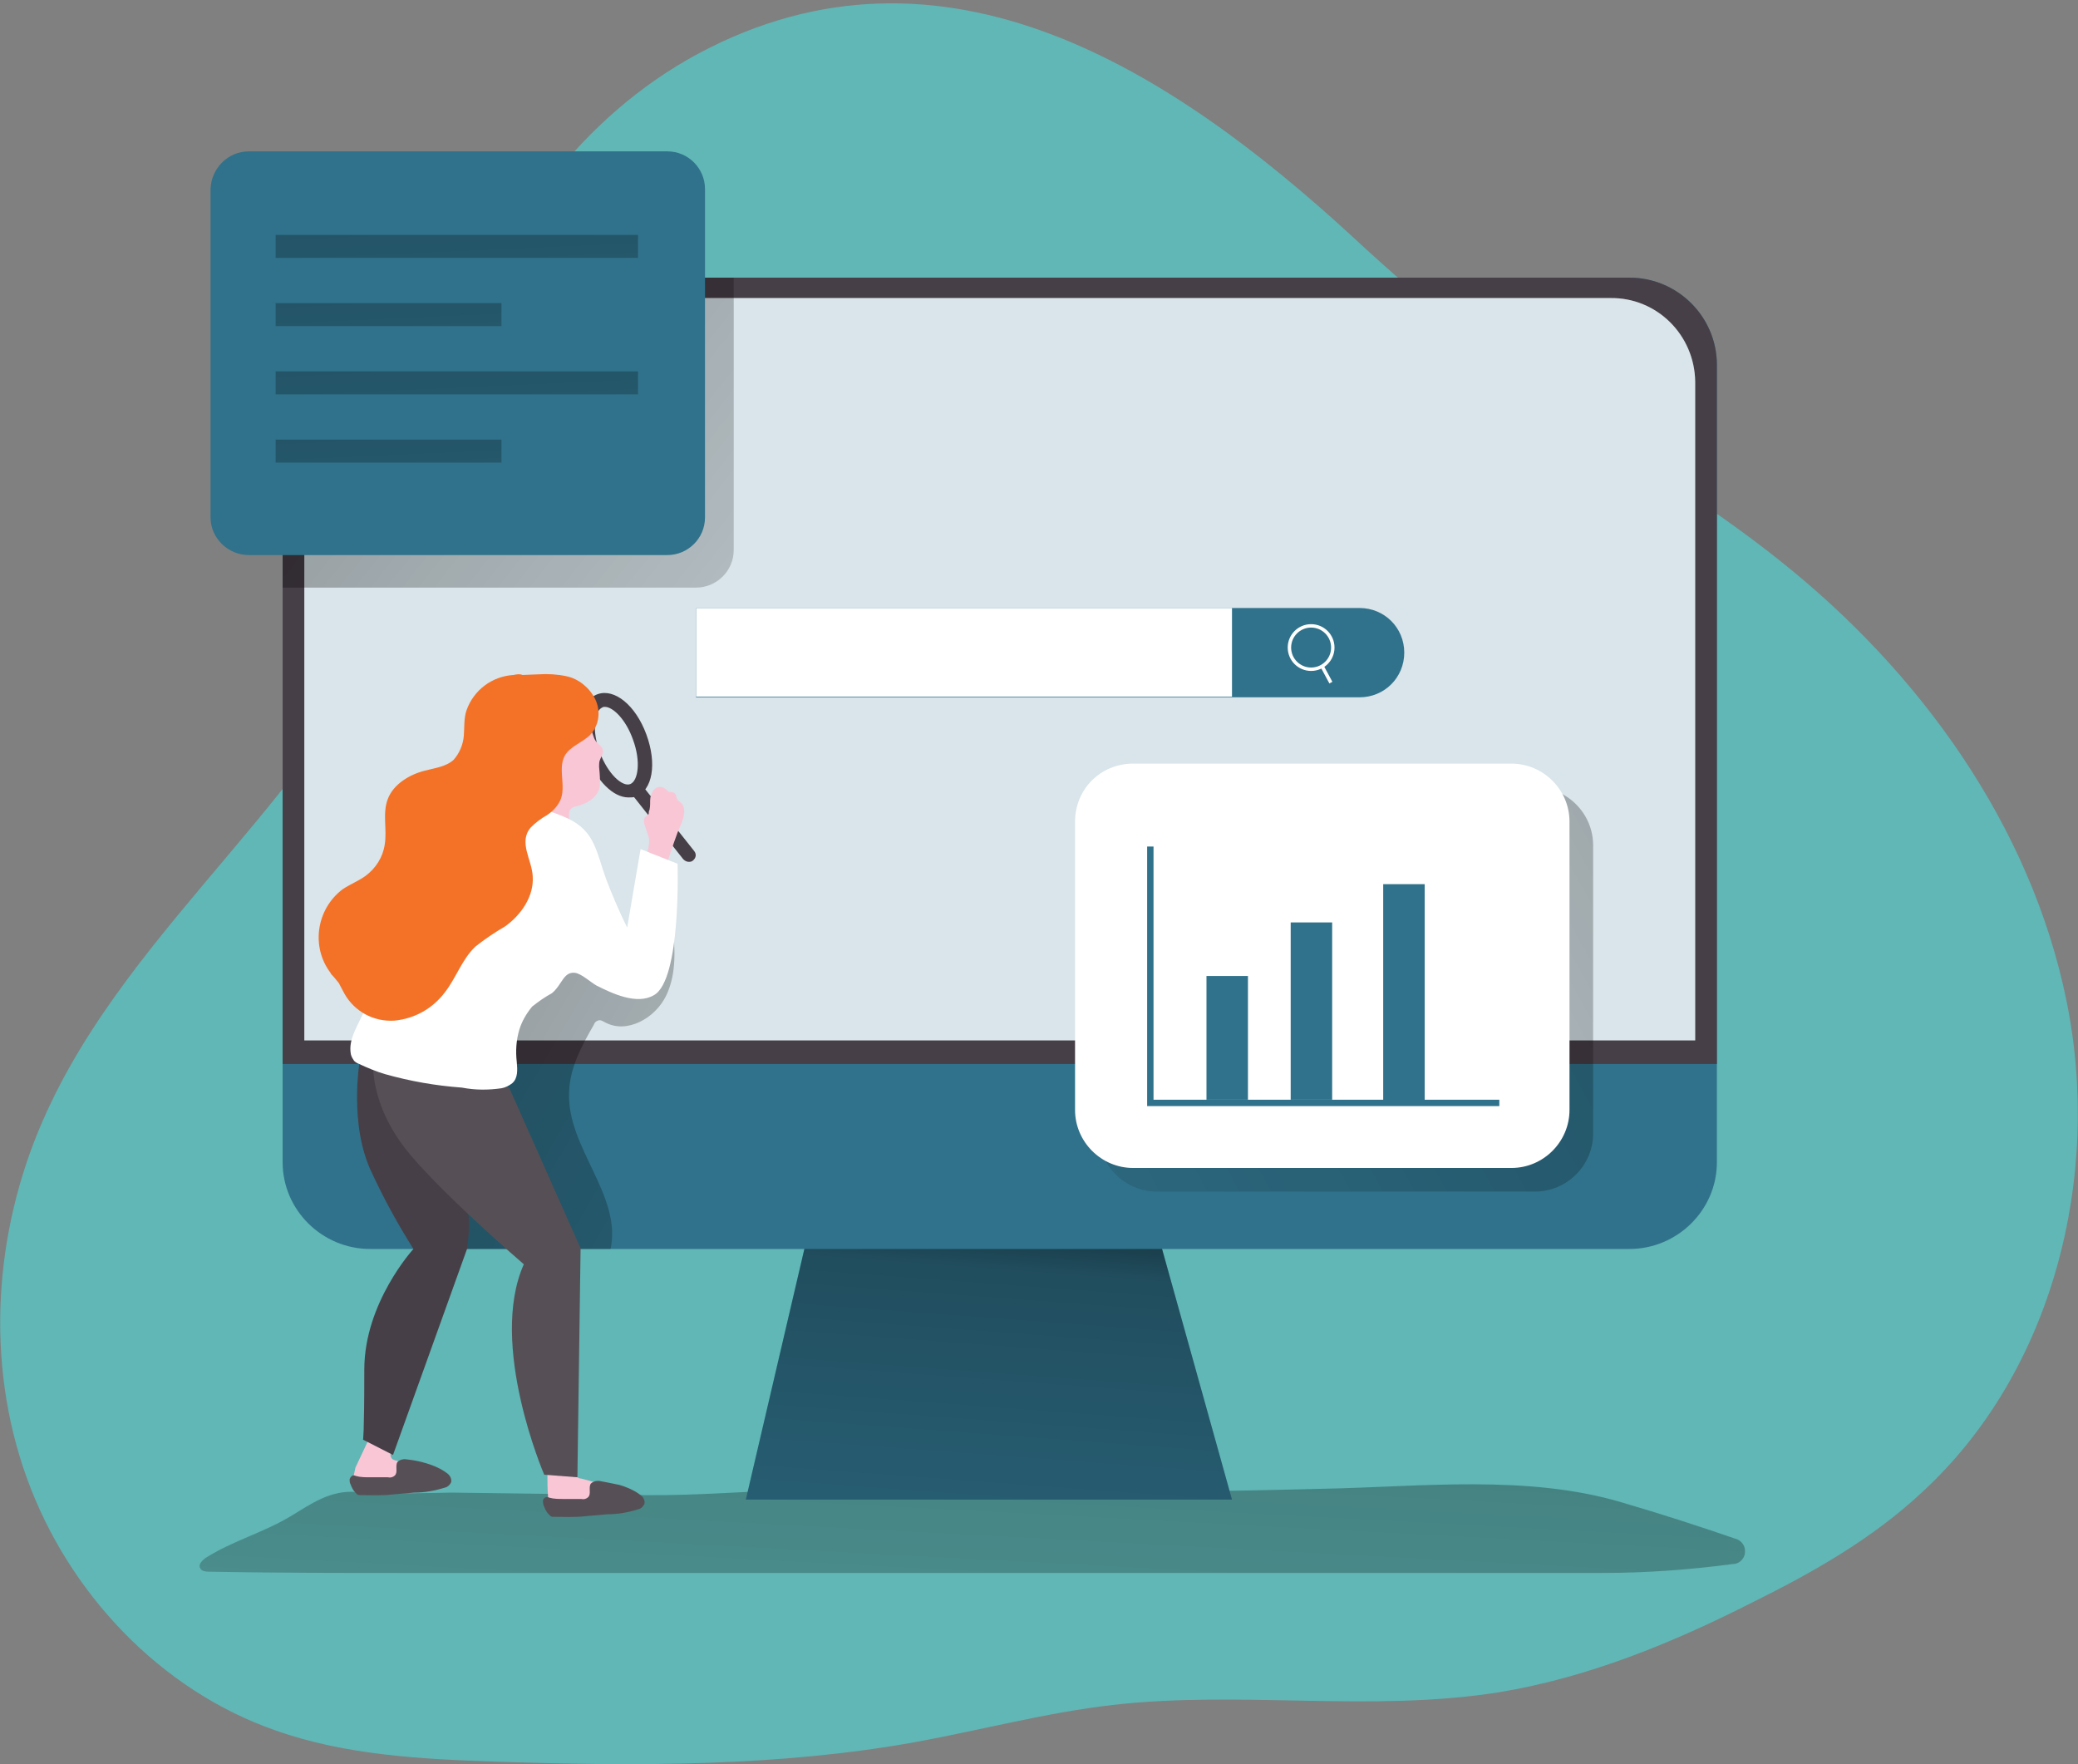 <svg width="609" height="517" viewBox="0 0 609 517" fill="none" xmlns="http://www.w3.org/2000/svg">
<rect x="0" y="0" width="609" height="517" fill="#808080" stroke="none"/>
<path d="M204.558 15.764C170.901 33.892 146.22 66.785 135.375 103.415C129.017 125.094 126.961 147.895 119.481 169.2C98.539 229.939 38.144 269.559 12.528 328.429C-1.87 361.322 -4.301 399.447 7.853 433.087C20.007 466.727 46.932 495.321 80.776 507.095C101.344 514.384 123.782 515.505 145.659 516.252C186.795 517.561 228.118 517.748 268.506 510.459C287.765 506.908 306.65 501.862 326.096 499.619C363.68 495.321 402.011 501.862 439.407 495.882C465.398 491.583 490.079 481.491 513.639 469.53C531.403 460.746 548.792 450.841 563.189 437.385C601.708 402.063 616.105 344.688 605.634 293.294C595.163 241.9 562.628 196.859 521.679 164.341C503.729 149.95 484.096 137.989 465.211 124.72C440.903 107.9 417.718 89.212 396.028 69.028C343.86 21.184 276.733 -22.922 204.558 15.764Z" fill="#60B7B6"/>
<path d="M106.954 437.385L104.523 437.198C96.67 436.638 91.434 440.562 84.89 444.487C77.037 449.159 68.061 451.589 60.395 456.448C59.273 457.196 57.964 458.504 58.712 459.625C59.086 460.373 60.208 460.56 61.143 460.56C80.402 460.933 99.848 460.933 119.107 460.933H469.698C482.413 460.933 495.315 459.999 507.843 458.317C509.9 458.317 511.582 456.448 511.395 454.392C511.395 452.71 510.087 451.215 508.404 450.841C497.559 447.104 486.527 443.553 475.682 440.376C447.822 431.966 416.596 435.703 387.8 436.264C357.509 437.012 327.218 437.759 297.114 435.703C275.424 434.208 258.222 435.703 236.532 436.451C220.639 436.825 204.932 438.32 188.852 438.133L132.196 437.385C123.782 437.572 115.368 437.759 106.954 437.385Z" fill="url(#paint0_linear)"/>
<path d="M218.582 439.441H361.062L335.819 348.987H239.711L218.582 439.441Z" fill="#30728B"/>
<path d="M218.582 439.441H361.062L335.819 348.987H239.711L218.582 439.441Z" fill="url(#paint1_linear)"/>
<path d="M503.168 106.966V340.577C503.168 354.594 491.575 365.994 477.552 365.994H108.45C94.426 365.994 82.833 354.594 82.833 340.577V106.966C82.833 92.762 94.239 81.362 108.45 81.362H477.552C491.575 81.362 503.168 92.762 503.168 106.966C503.168 106.779 503.168 106.779 503.168 106.966Z" fill="#30728B"/>
<path d="M503.168 106.966V311.796H82.833V106.966C82.833 92.762 94.239 81.362 108.45 81.362H477.552C491.575 81.362 503.168 92.762 503.168 106.966Z" fill="#473F47"/>
<path d="M496.811 111.825V304.881H89.19V111.825C89.377 98.182 100.409 87.343 113.872 87.343H471.942C485.592 87.156 496.624 98.182 496.811 111.825Z" fill="white"/>
<path opacity="0.18" d="M496.811 111.825V304.881H89.19V111.825C89.377 98.182 100.409 87.343 113.872 87.343H471.942C485.592 87.156 496.624 98.182 496.811 111.825Z" fill="#30728B"/>
<path d="M338.998 230.686H449.878C459.227 230.686 466.894 238.349 466.894 247.693V332.167C466.894 341.511 459.227 349.174 449.878 349.174H338.998C329.649 349.174 321.983 341.511 321.983 332.167V247.693C321.983 238.162 329.649 230.686 338.998 230.686Z" fill="url(#paint2_linear)"/>
<path d="M215.029 81.362V161.164C215.029 167.331 209.981 172.19 203.997 172.19H82.833V106.779C82.833 92.762 94.239 81.362 108.45 81.362H215.029Z" fill="url(#paint3_linear)"/>
<path d="M178.942 365.994C182.307 350.108 166.04 336.279 166.788 320.019C166.975 312.917 170.527 306.376 174.08 300.209C174.267 299.648 174.641 299.275 175.202 299.088C175.95 298.714 176.698 299.275 177.446 299.648C183.803 303.012 192.03 298.34 195.209 291.799C198.388 285.258 197.827 277.595 197.079 270.494C190.161 276.1 180.624 277.595 172.21 274.418C168.097 272.736 164.17 270.12 159.869 270.12C155.569 270.12 151.455 273.11 148.277 276.287C137.245 287.314 131.074 302.265 128.27 317.59C125.465 332.915 126.026 350.482 126.4 365.994H178.942Z" fill="url(#paint4_linear)"/>
<path d="M203.997 178.171H398.458C405.751 178.171 411.547 183.964 411.547 191.253C411.547 198.541 405.751 204.335 398.458 204.335H203.997V178.171Z" fill="#30728B"/>
<path d="M361.062 178.171H203.997V204.148H361.062V178.171Z" fill="white"/>
<path d="M384.248 196.112C387.759 196.112 390.605 193.267 390.605 189.758C390.605 186.248 387.759 183.403 384.248 183.403C380.737 183.403 377.89 186.248 377.89 189.758C377.89 193.267 380.737 196.112 384.248 196.112Z" stroke="white" stroke-miterlimit="10"/>
<path d="M390.044 200.037L387.427 195.177" stroke="white" stroke-miterlimit="10"/>
<path d="M160.617 438.507C160.43 439.815 160.991 441.123 161.739 442.058C162.113 442.431 162.674 442.618 163.235 442.618C164.731 442.992 166.227 442.992 167.723 442.805C170.527 442.618 173.332 442.245 176.137 441.684L180.811 440.749C181.372 440.749 181.933 440.376 182.307 440.002C182.681 439.441 182.494 438.694 182.12 438.133C181.372 437.198 180.25 436.451 179.129 436.077C176.324 434.956 173.332 434.021 170.34 433.274C169.78 433.274 169.406 433.087 169.032 432.713C168.471 432.152 168.284 431.218 167.91 430.657C167.162 429.349 165.666 428.788 164.17 429.162C162.861 429.349 160.804 430.284 160.43 431.779C160.43 434.208 160.43 436.451 160.617 438.507Z" fill="#F9C6D6"/>
<path d="M175.95 434.021C175.015 433.834 173.893 434.021 173.145 434.769C172.397 435.89 173.332 437.759 172.397 438.694C171.836 439.254 171.088 439.441 170.34 439.254H165.105C163.796 439.254 162.3 439.254 160.991 438.88C160.617 438.694 160.43 438.694 160.056 438.694C159.496 438.88 159.309 439.254 159.122 439.628C159.122 440.189 159.122 440.562 159.309 441.123C159.683 442.058 160.056 442.992 160.804 443.74C160.991 443.926 161.178 444.113 161.365 444.3C161.739 444.487 161.926 444.487 162.3 444.487C165.479 444.487 168.471 444.674 171.649 444.3C173.706 444.113 175.95 443.926 178.007 443.74C181.185 443.74 184.177 443.179 187.169 442.245C187.917 442.058 188.478 441.497 188.852 440.749C189.039 440.189 188.852 439.441 188.478 438.88C188.104 438.32 187.543 437.946 186.982 437.572C185.299 436.451 183.429 435.703 181.559 435.143C179.877 434.769 177.82 434.395 175.95 434.021Z" fill="#565056"/>
<path d="M103.588 432.713V433.087C103.775 437.198 109.197 437.385 112.189 437.198C114.994 437.012 117.799 436.638 120.416 436.077L125.091 435.143C125.652 435.143 126.213 434.769 126.587 434.395C126.961 433.834 126.774 433.087 126.4 432.526C125.652 431.592 124.53 430.844 123.408 430.47C120.79 429.536 118.173 428.602 115.555 427.854C113.311 427.106 115.181 423.929 115.368 422.247C115.555 421.874 115.555 421.5 115.368 421.126C115.181 420.752 114.62 420.565 114.246 420.378C112.937 419.818 111.441 419.631 109.945 419.631C109.571 419.631 109.384 419.631 109.197 419.818C109.01 420.005 108.823 420.192 108.636 420.565L104.149 430.097C103.962 431.031 103.775 431.966 103.588 432.713Z" fill="#F9C6D6"/>
<path d="M105.458 310.675C105.458 310.675 102.092 329.551 109.01 343.754C112.563 351.417 116.677 358.892 121.164 365.994C121.164 365.994 106.767 381.693 106.767 401.316C106.767 420.939 106.393 421.874 106.393 421.874L115.181 426.359L136.871 365.994C136.871 365.994 138.18 357.397 136.871 354.594C135.562 351.79 124.343 318.711 124.343 318.711L105.458 310.675Z" fill="#473F47"/>
<path d="M184.177 233.677C179.69 233.677 174.828 228.817 172.023 221.529C168.845 212.932 170.34 205.083 175.202 203.401C180.064 201.719 186.234 206.578 189.413 215.175C192.591 223.771 191.282 231.621 186.234 233.49C185.486 233.677 184.925 233.677 184.177 233.677ZM177.259 207.138C177.072 207.138 176.698 207.138 176.511 207.325C174.267 208.26 173.332 213.866 175.763 220.407C178.194 226.949 182.494 230.686 184.738 229.752C186.982 228.817 187.917 223.211 185.486 216.67C183.429 210.876 179.69 207.138 177.259 207.138Z" fill="#473F47"/>
<path d="M201.94 252.552C201.379 252.552 200.819 252.365 200.258 251.805L185.299 232.929C184.551 231.995 184.738 230.873 185.673 230.126C186.608 229.378 187.73 229.565 188.478 230.499L203.436 249.375C204.184 250.31 203.997 251.431 203.062 252.179C202.875 252.365 202.501 252.552 201.94 252.552Z" fill="#473F47"/>
<path d="M175.576 224.706C175.763 226.762 175.95 228.631 175.763 230.686C175.389 232.181 174.454 233.49 173.145 234.424C171.836 235.359 170.34 235.919 168.845 236.293C167.536 236.48 166.601 237.414 166.788 238.723C166.788 238.909 166.788 239.096 166.788 239.283V244.329C166.788 244.89 166.788 245.451 166.414 245.824C166.227 246.011 165.853 246.198 165.479 246.385C162.861 246.946 160.243 245.637 159.309 243.208C158.748 242.087 158.187 240.965 157.439 239.844C156.691 238.536 156.317 237.041 156.317 235.359C155.756 230.499 156.691 225.453 158.935 221.155C160.243 218.352 162.3 215.922 164.918 214.053C166.975 212.558 170.714 210.502 172.771 212.932C173.706 214.24 173.706 215.922 174.641 217.23C175.389 218.165 176.511 218.725 176.698 219.847C176.885 220.968 176.137 221.716 175.763 222.837C175.576 223.398 175.576 223.958 175.576 224.706Z" fill="#F9C6D6"/>
<path d="M190.535 234.985V234.611C190.535 233.49 190.908 232.368 191.656 231.434C192.404 230.499 193.713 230.313 194.835 231.06C195.209 231.247 195.583 231.808 195.957 231.995C196.331 232.181 197.453 231.995 197.827 232.555C198.201 233.116 198.201 233.49 198.388 234.05C198.575 234.611 199.323 234.985 199.697 235.359C201.753 237.601 199.51 241.713 198.575 243.955C197.266 247.506 196.144 250.87 195.022 254.421C193.713 254.608 192.591 254.421 191.469 253.674C191.095 253.487 190.721 253.113 190.348 252.739C189.6 251.431 189.6 249.936 189.974 248.628C190.161 247.693 190.348 246.572 190.161 245.451C189.787 244.329 189.413 243.208 189.039 242.087C188.665 241.152 188.478 240.031 189.226 239.283C189.413 239.096 189.787 238.909 189.974 238.723C190.161 238.536 190.161 238.162 190.161 237.788C190.535 237.041 190.535 235.919 190.535 234.985Z" fill="#F9C6D6"/>
<path d="M149.212 318.711L170.154 365.807L169.219 432.9L159.496 432.152C159.496 432.152 143.041 394.027 153.512 370.479C153.512 370.479 128.083 348.613 118.547 336.278C106.954 320.954 109.571 308.245 109.571 308.245L149.212 318.711Z" fill="#565056"/>
<path d="M158.935 237.227C161.552 237.788 163.983 238.723 166.414 239.844C174.454 243.582 174.828 249.936 177.633 257.598C179.503 262.457 181.559 267.317 183.803 271.802L187.73 248.815L198.575 253.113C198.575 253.113 199.697 287.127 191.656 291.612C186.608 294.602 179.316 291.051 174.828 288.809C173.145 287.874 170.34 285.258 168.471 285.071C165.105 284.697 164.731 288.622 161.739 291.051C159.683 292.173 157.813 293.481 155.943 294.976C154.26 297.032 152.951 299.275 152.203 301.704C151.268 304.881 151.081 308.058 151.455 311.235C151.642 313.478 151.829 315.908 150.146 317.403C149.212 318.15 148.09 318.711 146.968 318.898C143.041 319.459 139.302 319.459 135.375 318.711C127.709 318.15 120.229 316.842 112.937 314.786C110.319 314.039 107.702 312.917 105.271 311.796C104.71 311.609 104.149 311.235 103.775 310.862C103.401 310.301 103.027 309.74 102.84 308.993C101.905 304.321 105.271 300.022 106.954 295.724C108.076 292.733 108.449 289.556 109.384 286.566C110.506 283.202 112.563 280.959 114.433 277.969C115.929 275.54 116.864 272.736 118.36 270.307C122.473 264.139 126.961 258.159 131.822 252.552C134.627 249.001 137.993 245.637 141.358 242.647C145.285 239.096 150.52 237.227 155.756 237.041C157.065 237.041 158 237.227 158.935 237.227Z" fill="white"/>
<path d="M150.52 197.794C144.163 198.168 138.741 202.279 136.684 208.26C135.936 210.502 136.123 213.119 135.936 215.548C135.749 218.165 134.627 220.781 132.944 222.65C130.7 224.706 127.335 225.08 124.53 225.827C120.042 226.949 115.368 229.752 113.685 234.05C112.002 238.349 113.498 243.021 112.75 247.506C112.189 251.244 110.132 254.421 107.141 256.664C105.084 258.159 102.653 259.093 100.409 260.589C92.743 266.382 91.06 277.409 96.857 285.071L97.044 285.445C97.791 286.192 98.539 287.127 99.287 288.061C99.848 289.183 100.409 290.117 100.97 291.238C103.962 296.471 109.571 299.461 115.555 299.088C121.538 298.527 126.774 295.537 130.326 290.865C133.692 286.566 135.375 281.146 139.301 277.409C142.106 275.166 144.911 273.297 148.09 271.428C152.764 268.064 156.504 262.644 156.13 256.851C155.943 251.992 151.829 246.759 155.569 242.46C156.878 241.152 158.561 239.844 160.243 238.909C161.926 237.788 163.235 236.48 164.17 234.611C166.04 230.499 163.422 225.453 165.479 221.529C166.975 218.725 170.714 217.604 172.958 215.361C175.576 212.558 176.137 208.447 174.454 204.896C172.771 201.532 169.593 198.915 166.04 198.168C163.422 197.607 160.617 197.42 157.813 197.607L153.138 197.794C152.203 197.42 151.455 197.607 150.52 197.794Z" fill="#F37228"/>
<path d="M119.294 427.667C118.36 427.48 117.238 427.667 116.49 428.415C115.742 429.536 116.677 431.405 115.742 432.339C115.181 432.9 114.433 433.087 113.685 432.9H108.449C107.141 432.9 105.645 432.9 104.336 432.526C103.962 432.339 103.588 432.339 103.401 432.339C103.027 432.526 102.653 432.9 102.466 433.461C102.466 434.021 102.466 434.395 102.653 434.769C103.027 435.703 103.401 436.638 104.149 437.385C104.336 437.572 104.523 437.759 104.71 437.946C105.084 438.133 105.271 438.133 105.645 438.133C108.823 438.133 111.815 438.32 114.994 437.946C117.051 437.759 119.294 437.572 121.351 437.385C124.53 437.385 127.522 436.825 130.513 435.89C131.261 435.703 131.822 435.143 132.196 434.395C132.383 433.834 132.196 433.087 131.822 432.526C131.448 431.966 130.887 431.592 130.326 431.218C128.644 430.097 126.774 429.349 124.904 428.788C123.034 428.228 121.164 427.854 119.294 427.667Z" fill="#565056"/>
<path d="M332.08 223.771H442.96C452.309 223.771 459.975 231.434 459.975 240.778V325.252C459.975 334.597 452.309 342.259 442.96 342.259H332.08C322.731 342.259 315.064 334.597 315.064 325.252V240.778C315.064 231.247 322.544 223.771 332.08 223.771Z" fill="white"/>
<path d="M72.923 44.358H195.583C201.753 44.358 206.615 49.404 206.615 55.385V151.632C206.615 157.8 201.566 162.659 195.583 162.659H72.923C66.753 162.659 61.704 157.613 61.704 151.632V55.385C61.891 49.404 66.753 44.358 72.923 44.358Z" fill="#30728B"/>
<path d="M439.407 324.131H336.193V248.067H338.063V322.262H439.407V324.131Z" fill="#30728B"/>
<path d="M365.737 286.005H353.583V322.262H365.737V286.005Z" fill="#30728B"/>
<path d="M390.418 270.307H378.264V322.262H390.418V270.307Z" fill="#30728B"/>
<path d="M417.531 259.093H405.377V322.449H417.531V259.093Z" fill="#30728B"/>
<path d="M186.982 68.841H80.776V75.569H186.982V68.841Z" fill="url(#paint5_linear)"/>
<path d="M146.968 88.838H80.776V95.566H146.968V88.838Z" fill="url(#paint6_linear)"/>
<path d="M186.982 108.835H80.776V115.563H186.982V108.835Z" fill="url(#paint7_linear)"/>
<path d="M146.968 128.832H80.776V135.56H146.968V128.832Z" fill="url(#paint8_linear)"/>
<defs>
<linearGradient id="paint0_linear" x1="292.382" y1="316.756" x2="273.142" y2="680.33" gradientUnits="userSpaceOnUse">
<stop offset="0.01"/>
<stop offset="0.08" stop-opacity="0.69"/>
<stop offset="0.21" stop-opacity="0.32"/>
<stop offset="1" stop-opacity="0"/>
</linearGradient>
<linearGradient id="paint1_linear" x1="297.958" y1="328.923" x2="282.66" y2="535.212" gradientUnits="userSpaceOnUse">
<stop offset="0.01"/>
<stop offset="0.08" stop-opacity="0.69"/>
<stop offset="0.21" stop-opacity="0.32"/>
<stop offset="1" stop-opacity="0"/>
</linearGradient>
<linearGradient id="paint2_linear" x1="599.426" y1="176.951" x2="228.877" y2="381.265" gradientUnits="userSpaceOnUse">
<stop offset="0.01"/>
<stop offset="0.08" stop-opacity="0.69"/>
<stop offset="0.21" stop-opacity="0.32"/>
<stop offset="1" stop-opacity="0"/>
</linearGradient>
<linearGradient id="paint3_linear" x1="46.399" y1="45.942" x2="342.521" y2="279.715" gradientUnits="userSpaceOnUse">
<stop offset="0.01"/>
<stop offset="0.08" stop-opacity="0.69"/>
<stop offset="0.21" stop-opacity="0.32"/>
<stop offset="1" stop-opacity="0"/>
</linearGradient>
<linearGradient id="paint4_linear" x1="55.136" y1="256.019" x2="375.841" y2="442.785" gradientUnits="userSpaceOnUse">
<stop offset="0.01"/>
<stop offset="0.08" stop-opacity="0.69"/>
<stop offset="0.21" stop-opacity="0.32"/>
<stop offset="1" stop-opacity="0"/>
</linearGradient>
<linearGradient id="paint5_linear" x1="131.443" y1="16.537" x2="137.738" y2="157.564" gradientUnits="userSpaceOnUse">
<stop offset="0.01"/>
<stop offset="0.08" stop-opacity="0.69"/>
<stop offset="0.21" stop-opacity="0.32"/>
<stop offset="1" stop-opacity="0"/>
</linearGradient>
<linearGradient id="paint6_linear" x1="111.782" y1="45.281" x2="117.106" y2="164.161" gradientUnits="userSpaceOnUse">
<stop offset="0.01"/>
<stop offset="0.08" stop-opacity="0.69"/>
<stop offset="0.21" stop-opacity="0.32"/>
<stop offset="1" stop-opacity="0"/>
</linearGradient>
<linearGradient id="paint7_linear" x1="131.443" y1="56.532" x2="137.738" y2="197.558" gradientUnits="userSpaceOnUse">
<stop offset="0.01"/>
<stop offset="0.08" stop-opacity="0.69"/>
<stop offset="0.21" stop-opacity="0.32"/>
<stop offset="1" stop-opacity="0"/>
</linearGradient>
<linearGradient id="paint8_linear" x1="111.782" y1="85.275" x2="117.106" y2="204.155" gradientUnits="userSpaceOnUse">
<stop offset="0.01"/>
<stop offset="0.08" stop-opacity="0.69"/>
<stop offset="0.21" stop-opacity="0.32"/>
<stop offset="1" stop-opacity="0"/>
</linearGradient>
</defs>
</svg>
